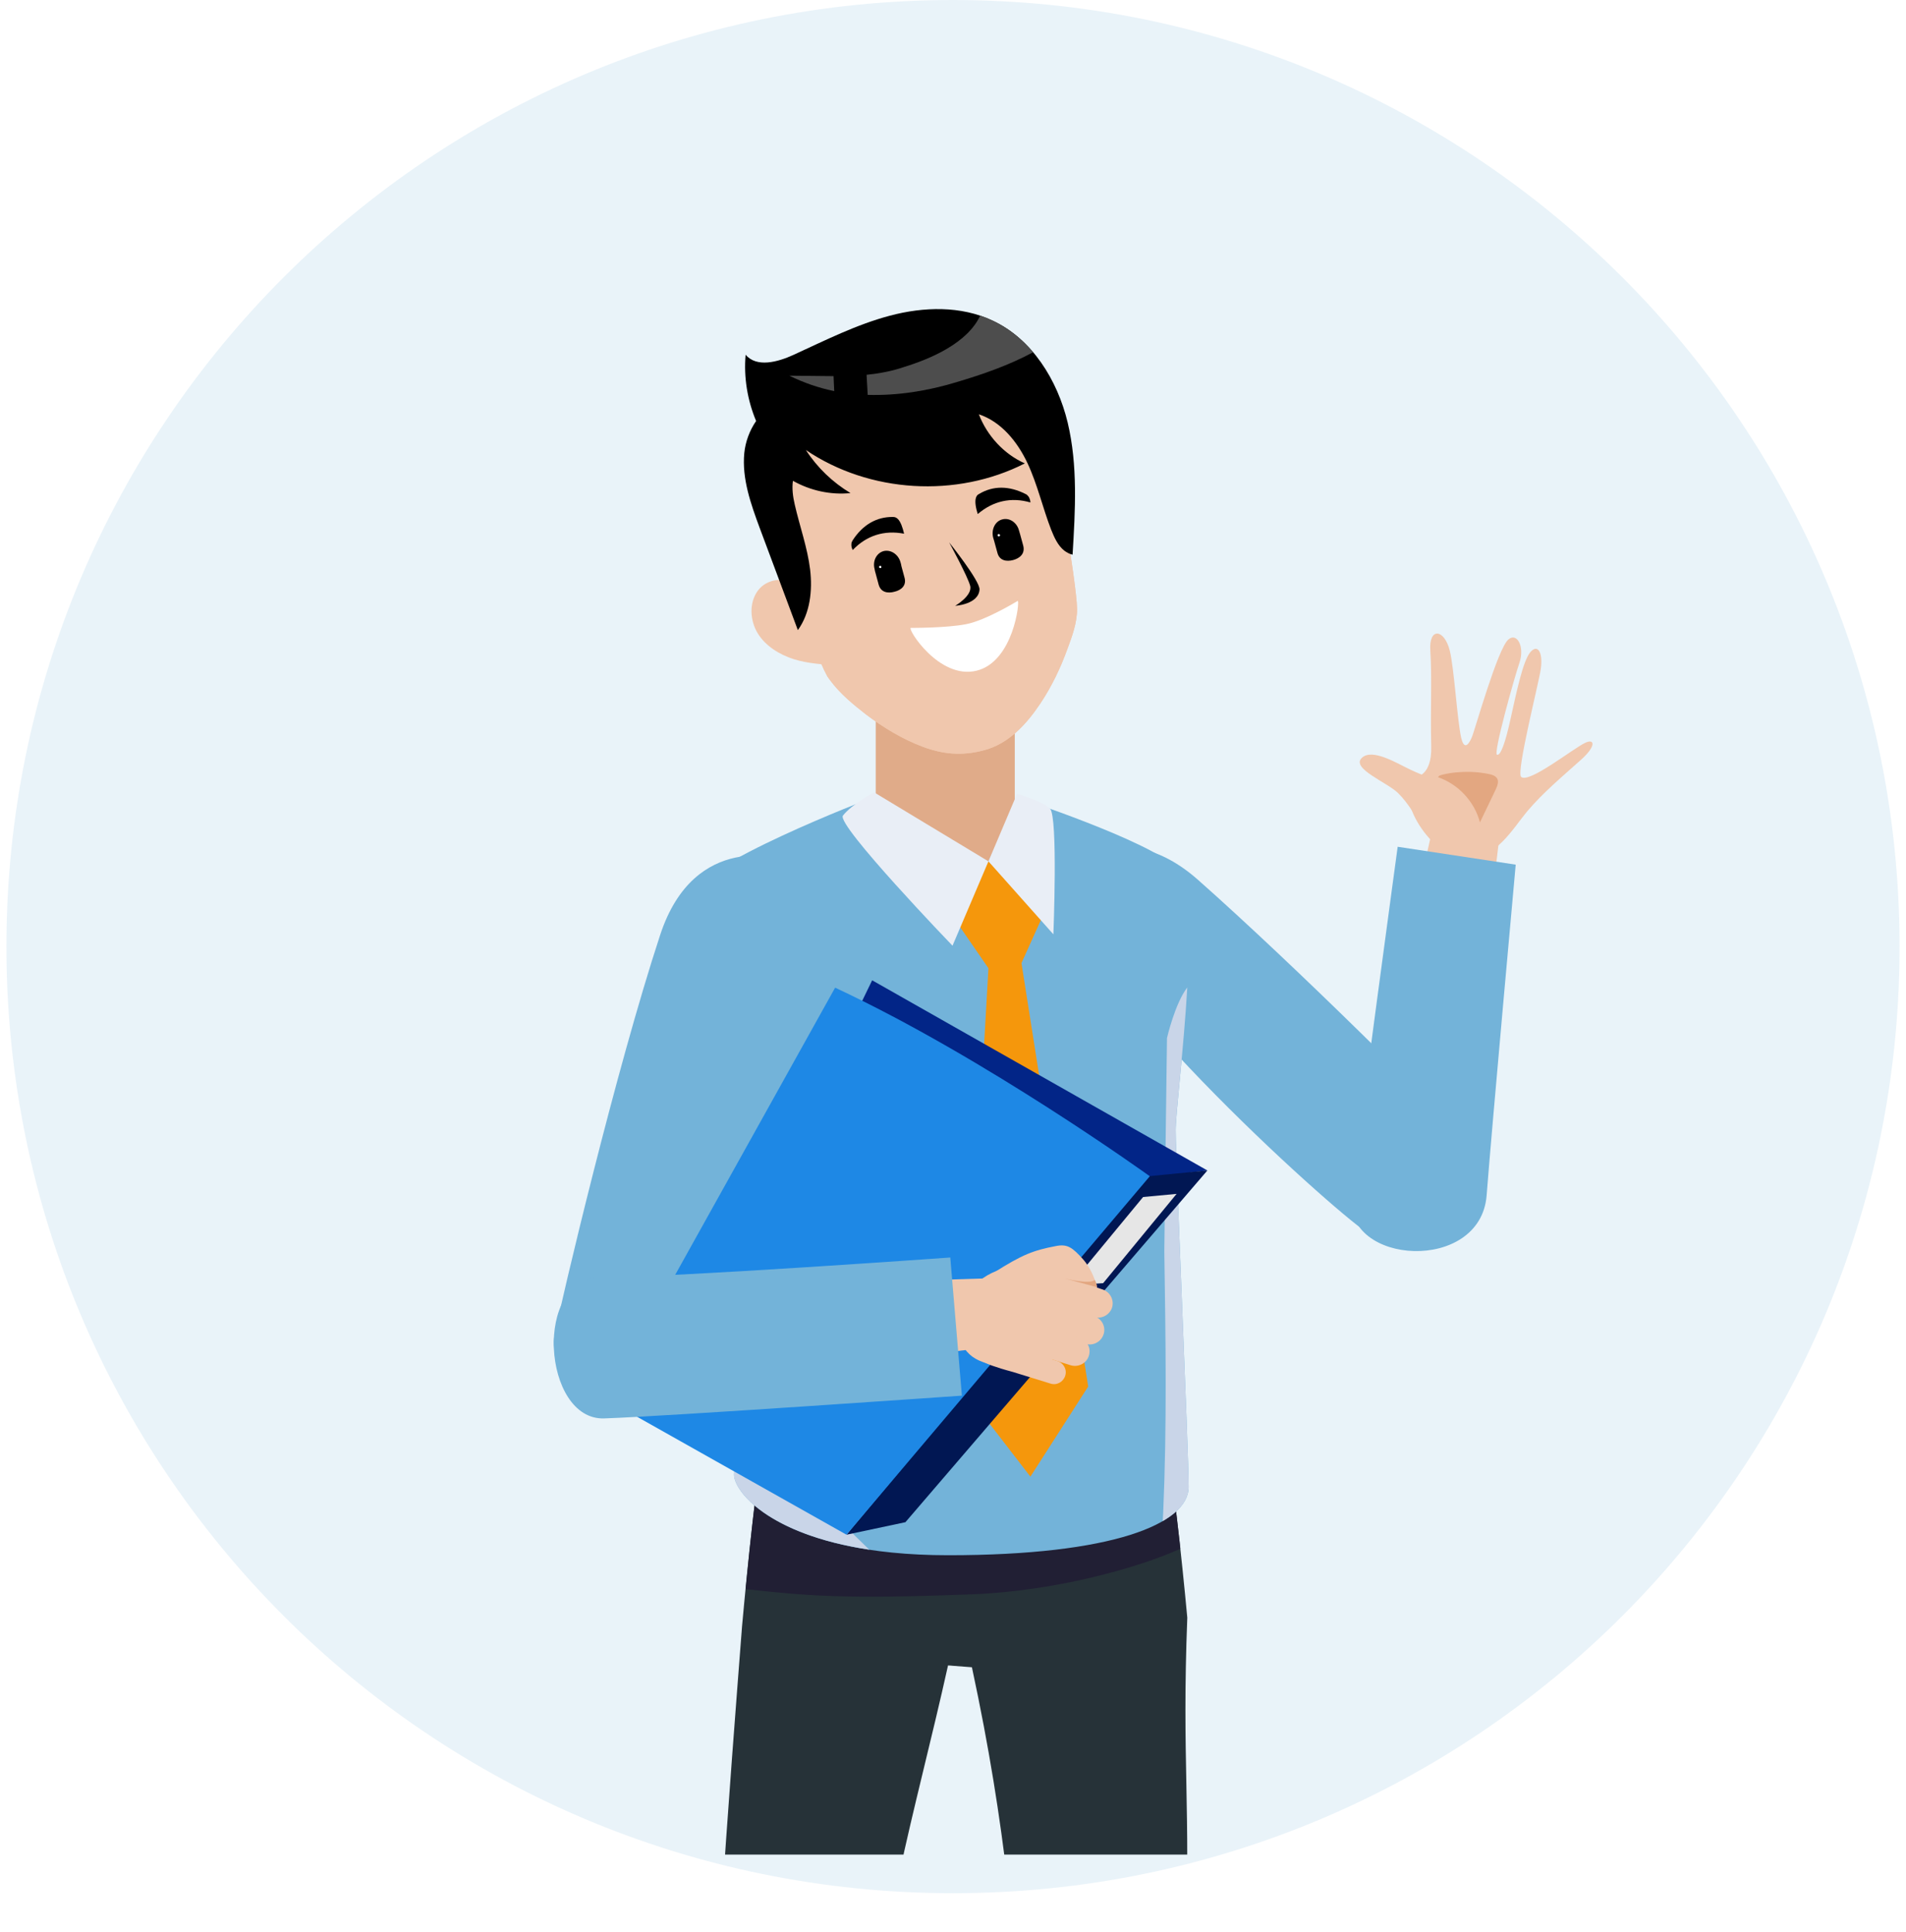<svg width="148" height="150" viewBox="0 0 148 150" fill="none" xmlns="http://www.w3.org/2000/svg">
<path d="M74 147C114.593 147 147.5 114.093 147.5 73.5C147.5 32.907 114.593 0 74 0C33.407 0 0.5 32.907 0.5 73.5C0.5 114.093 33.407 147 74 147Z" fill="#1581BF" fill-opacity="0.09"/>
<g filter="url(#filter0_d_48_32438)">
<g clip-path="url(#clip0_48_32438)">
<path d="M82.28 70.556C82.28 70.556 87.028 66.033 93.007 71.301C100.649 78.06 112.122 89.497 113.768 91.438C115.414 93.396 110.129 101.663 105.762 98.422C102.018 95.667 81.431 76.951 82.28 70.556Z" fill="#73B3D9"/>
<path d="M116.513 67.291L115.437 76.195L109.414 75.466L111.341 66.857L116.513 67.291Z" fill="#F0C7AD"/>
<path d="M110.039 66.597C110.039 66.597 109.38 65.382 108.564 64.583C107.748 63.767 104.901 62.674 105.735 61.858C106.55 61.042 108.564 62.327 109.553 62.778C110.525 63.247 112.469 63.941 112.729 64.045C112.99 64.149 110.733 67.308 110.039 66.597Z" fill="#F0C7AD"/>
<path d="M109.9 63.334C109.9 63.334 111.202 63.299 111.133 60.956C111.063 57.883 111.202 55.731 111.063 53.51C110.942 51.704 112.139 51.809 112.573 53.51C112.92 54.933 113.146 58.855 113.458 60.279C113.649 61.094 113.944 61.025 114.274 60.279C114.5 59.793 116.288 53.336 117.138 52.642C117.78 52.104 118.405 53.18 117.989 54.447C117.555 55.714 115.958 61.459 116.235 61.598C116.513 61.719 116.895 60.678 117.312 58.734C117.746 56.807 118.232 54.377 118.822 53.648C119.429 52.937 119.828 53.718 119.637 54.968C119.499 55.974 117.728 62.934 118.11 63.316C118.683 63.889 122.154 61.112 123.091 60.678C123.803 60.331 123.994 60.886 122.779 61.98C121.269 63.334 119.811 64.549 118.579 66.006C117.468 67.343 116.149 69.704 113.823 69.704C111.271 69.704 108.06 64.826 109.9 63.334Z" fill="#F0C7AD"/>
<path d="M113.372 62.952C114.135 62.9 114.899 62.952 115.645 63.108C115.871 63.16 116.097 63.229 116.236 63.42C116.409 63.681 116.27 64.028 116.131 64.323C115.726 65.168 115.321 66.012 114.916 66.857C114.5 65.243 113.233 63.889 111.671 63.351C111.671 63.339 111.671 63.334 111.671 63.334C111.723 63.229 111.844 63.195 111.966 63.16C112.429 63.044 112.897 62.975 113.372 62.952Z" fill="#E3A781"/>
<path d="M117.694 70.137C117.694 70.137 115.836 90.601 115.437 95.808C114.969 101.9 104.364 101.223 104.954 95.947C105.457 91.295 108.529 68.749 108.529 68.749L117.694 70.137Z" fill="#73B3D9"/>
<path d="M78.797 71.214H68V55.098H78.797V71.214Z" fill="#E0AB89"/>
<path d="M65.072 54.665C63.91 54.595 62.732 54.526 61.623 54.179C60.497 53.816 59.44 53.157 58.833 52.169C58.226 51.164 58.157 49.795 58.85 48.859C59.544 47.923 60.93 47.785 61.935 48.357C62.42 48.651 65.799 54.699 65.072 54.665Z" fill="#F0C7AD"/>
<path d="M67.013 31.218C67.186 31.148 68.919 30.698 69.109 30.646C74.742 29.433 80.27 28.965 81.795 37.924C81.795 37.924 83.597 48.183 83.632 50.263C83.649 51.303 83.25 52.412 82.886 53.382C82.349 54.873 81.656 56.311 80.79 57.611C79.715 59.222 78.329 60.747 76.422 61.25C74.672 61.718 73.199 61.562 71.622 60.973C70.063 60.383 68.607 59.5 67.272 58.495C66.267 57.715 65.228 56.865 64.465 55.826C64.378 55.705 64.275 55.583 64.205 55.444C63.2 53.642 59.648 43.834 59.648 43.834C56.493 35.325 61.502 32.968 67.013 31.218Z" fill="#F0C7AD"/>
<path d="M67.013 31.218C67.186 31.148 68.919 30.698 69.109 30.646C74.742 29.433 80.27 28.965 81.795 37.924C81.795 37.924 83.597 48.183 83.632 50.263C83.649 51.303 83.25 52.412 82.886 53.382C82.349 54.873 81.656 56.311 80.79 57.611C79.715 59.222 78.329 60.747 76.422 61.25C74.672 61.718 73.199 61.562 71.622 60.973C70.063 60.383 68.607 59.5 67.272 58.495C66.267 57.715 65.228 56.865 64.465 55.826C64.378 55.705 64.275 55.583 64.205 55.444C63.2 53.642 59.648 43.834 59.648 43.834C56.493 35.325 61.502 32.968 67.013 31.218Z" fill="#F0C7AD"/>
<path d="M73.702 45.116C73.702 45.116 76.093 48.097 76.059 48.773C75.989 49.934 74.17 50.038 74.17 50.038C74.17 50.038 75.539 49.241 75.331 48.478C75.123 47.716 73.702 45.116 73.702 45.116Z" fill="black"/>
<path d="M79.022 49.657C79.022 49.657 76.596 51.147 75.054 51.459C73.494 51.771 70.721 51.753 70.721 51.753C70.444 51.823 72.922 55.774 75.816 55.081C78.71 54.387 79.213 49.605 79.022 49.657Z" fill="white"/>
<path d="M79.698 41.39C79.675 41.379 79.652 41.367 79.629 41.356C78.364 40.714 77.116 40.697 76.024 41.356C75.92 41.408 75.833 41.477 75.781 41.65C75.677 41.962 75.781 42.465 75.92 42.915C77.116 41.893 78.519 41.581 80.01 42.014C80.01 41.858 79.941 41.667 79.871 41.563C79.802 41.477 79.75 41.425 79.698 41.39Z" fill="black"/>
<path d="M66.181 45.012C66.192 44.989 66.204 44.966 66.216 44.943C66.995 43.747 68.07 43.123 69.335 43.141C69.456 43.141 69.56 43.158 69.699 43.279C69.941 43.504 70.097 43.99 70.201 44.44C68.659 44.146 67.29 44.579 66.216 45.705C66.129 45.567 66.094 45.376 66.112 45.237C66.112 45.133 66.146 45.064 66.181 45.012Z" fill="black"/>
<path d="M77.116 44.735C76.96 44.111 77.272 43.47 77.826 43.331C78.381 43.175 78.97 43.574 79.126 44.198C79.144 44.25 79.195 44.44 79.213 44.492L79.455 45.376C79.611 46 79.178 46.346 78.676 46.485C78.156 46.624 77.601 46.537 77.445 45.913L77.203 45.029C77.185 44.977 77.133 44.787 77.116 44.735Z" fill="black"/>
<path d="M77.463 44.578C77.48 44.63 77.531 44.664 77.583 44.647C77.635 44.63 77.669 44.578 77.652 44.544C77.635 44.492 77.583 44.458 77.531 44.475C77.48 44.475 77.463 44.526 77.463 44.578Z" fill="white"/>
<path d="M67.914 47.196C67.74 46.572 68.052 45.948 68.607 45.792C69.162 45.653 69.751 46.035 69.924 46.658C69.941 46.711 69.993 46.901 69.993 46.953L70.236 47.854C70.409 48.461 69.976 48.825 69.456 48.946C68.954 49.085 68.399 49.015 68.226 48.391L67.983 47.49C67.966 47.438 67.914 47.248 67.914 47.196Z" fill="black"/>
<path d="M68.26 47.039C68.278 47.09 68.329 47.125 68.381 47.108C68.415 47.108 68.45 47.056 68.432 47.004C68.432 46.953 68.381 46.919 68.329 46.936C68.278 46.953 68.243 47.004 68.26 47.039Z" fill="white"/>
<path d="M61.346 50.298C61.542 50.841 61.744 51.384 61.952 51.927C62.906 50.609 63.096 48.859 62.906 47.23C62.698 45.515 62.091 43.851 61.71 42.17C61.571 41.581 61.484 40.922 61.571 40.333C62.923 41.096 64.5 41.442 66.042 41.286C64.656 40.454 63.46 39.311 62.576 37.942C67.515 41.286 74.274 41.685 79.577 38.981C77.948 38.254 76.648 36.833 76.007 35.169C77.74 35.741 79.005 37.3 79.785 38.964C80.564 40.628 80.963 42.43 81.621 44.128C81.864 44.735 82.141 45.359 82.644 45.757C82.835 45.896 83.043 46.017 83.285 46.069C83.493 42.638 83.701 39.155 82.904 35.81C82.107 32.5 80.131 29.311 77.064 27.89C74.603 26.729 71.726 26.816 69.109 27.509C66.493 28.202 64.067 29.433 61.606 30.559C60.393 31.114 58.746 31.564 57.897 30.542C57.741 32.292 58.036 34.077 58.712 35.689C58.209 36.417 57.88 37.3 57.793 38.184C57.603 40.16 58.296 42.118 58.989 43.99C59.775 46.092 60.56 48.195 61.346 50.298Z" fill="black"/>
<path d="M64.725 32.206C63.581 32.206 62.438 32.171 61.294 32.171C62.42 32.725 63.581 33.124 64.777 33.367C64.754 32.974 64.737 32.587 64.725 32.206Z" fill="#4D4D4D"/>
<path d="M77.064 27.89C76.752 27.74 76.434 27.613 76.111 27.509C75.123 29.623 72.333 30.837 70.201 31.495C69.248 31.824 68.278 31.998 67.29 32.102C67.313 32.621 67.342 33.141 67.376 33.661C69.699 33.73 72.073 33.349 74.326 32.656C76.301 32.067 78.363 31.356 80.218 30.351C79.334 29.311 78.294 28.462 77.064 27.89Z" fill="#4D4D4D"/>
<path d="M92.193 128.61C91.759 139.684 92.487 143.444 92.037 154.501C91.742 158.625 92.522 166.285 92.037 168.434C91.326 171.432 80.824 173.13 79.958 166.233C78.675 153.166 78.19 145.143 75.469 132.457L71.622 132.163V116.323C71.622 116.323 89.888 113.932 90.529 115.578C91.153 117.225 92.193 128.61 92.193 128.61Z" fill="#263238"/>
<path d="M57.62 129.269C56.771 140.308 54.778 165.47 55.506 168.988C56.13 172.004 67.065 177.809 67.463 166.163C68.052 153.045 71.033 143.947 73.633 132.232L76.787 129.91L78.104 115.873C78.104 115.873 59.734 114.452 59.197 116.133C58.642 117.796 57.62 129.269 57.62 129.269Z" fill="#263238"/>
<path d="M75.487 126.791C81.916 126.548 88.363 124.746 91.655 123.255C91.309 120.049 90.858 116.445 90.529 115.578C90.096 114.486 81.882 115.162 76.423 115.752C71.882 115.457 59.63 114.764 59.197 116.133C58.816 117.259 58.244 122.874 57.897 126.392C62.628 126.894 65.332 127.189 75.487 126.791Z" fill="#211F34"/>
<path d="M79.126 64.959C79.126 64.959 89.039 68.216 91.292 70.313C93.562 72.41 91.292 88.267 91.292 90.762C91.292 93.24 92.297 115.596 92.297 118.455C92.297 121.332 86.37 123.758 73.633 123.758C60.895 123.758 56.996 119.027 56.996 117.502C56.996 115.977 58.833 99.93 58.833 97.833C58.833 95.719 53.808 74.836 53.808 72.531C53.808 70.244 67.671 64.959 67.671 64.959L76.752 69.88L79.126 64.959Z" fill="#73B3D9"/>
<path d="M60.913 116.168C60.913 111.471 60.722 106.879 61.017 102.183C61.103 101.039 61.484 99.791 61.103 98.63C59.769 94.679 58.209 90.918 56.719 87.054C57.828 92.183 58.833 96.88 58.833 97.833C58.833 99.93 56.996 115.977 56.996 117.502C56.996 118.75 59.596 122.129 67.498 123.325C65.089 121.002 62.871 118.767 60.913 116.168Z" fill="#C9D5E8"/>
<path d="M92.193 79.671C91.222 80.936 90.616 83.605 90.616 83.605C90.616 83.605 90.408 99.219 90.408 100.172C90.512 106.965 90.616 113.672 90.321 120.465C90.309 120.685 90.298 120.898 90.286 121.106C91.638 120.327 92.297 119.425 92.297 118.455C92.297 115.596 91.291 93.24 91.291 90.762C91.291 89.445 91.915 84.437 92.193 79.671Z" fill="#C9D5E8"/>
<path d="M60.895 69.724C60.895 69.724 53.946 67.419 51.26 75.599C47.812 86.083 43.6 103.933 43.063 106.653C42.145 111.229 51.901 113.187 53.132 109.998C54.778 105.752 64.725 75.287 60.895 69.724Z" fill="#73B3D9"/>
<path d="M76.752 69.88L81.05 73.935L79.317 77.782L84.498 110.657L80.01 117.658L74.88 111.003L76.752 78.181L74.031 74.23L76.752 69.88Z" fill="#F5970C"/>
<path d="M78.97 64.647C78.97 64.647 80.894 65.166 81.535 65.79C82.159 66.431 81.795 75.547 81.795 75.547L76.752 69.88L78.97 64.647Z" fill="#E9EEF6"/>
<path d="M67.879 64.525C67.879 64.525 66.163 65.426 65.453 66.328C64.916 67.038 73.962 76.431 73.962 76.431L76.752 69.88L67.879 64.525Z" fill="#E9EEF6"/>
<path d="M66.857 80.902L67.723 79.117L93.752 93.882L89.437 94.419C89.437 94.419 81.57 94.679 66.857 80.902Z" fill="#022587"/>
<path d="M65.73 122.164L70.305 121.193L93.752 93.882L88.987 94.35L65.73 122.164Z" fill="#011753"/>
<path d="M91.361 95.701L88.761 95.944L83.094 102.806L85.659 102.633L91.361 95.701Z" fill="#E6E6E6"/>
<path d="M89.281 94.332C89.281 94.332 76.544 85.147 64.847 79.689L47.049 111.644L65.73 122.164L89.281 94.332Z" fill="#1E88E5"/>
<path d="M77.168 101.819C79.403 100.397 80.252 100.086 81.968 99.756C82.887 99.566 83.268 99.86 84.1 100.779C85.122 101.94 85.555 103.95 85.035 104.123C83.008 104.817 82.159 102.494 81.725 102.962C79.195 105.822 74.915 103.222 77.168 101.819Z" fill="#F0C7AD"/>
<path d="M80.114 101.333C81.448 101.437 81.518 102.806 84.29 107.659C84.394 107.849 78.346 109.981 75.764 108.508C72.905 106.879 74.499 100.865 80.114 101.333Z" fill="#F0C7AD"/>
<path d="M80.738 106.238L84.29 107.347C84.88 107.52 85.504 107.191 85.694 106.601C85.885 106.012 85.555 105.388 84.966 105.198L81.396 104.089C80.807 103.915 80.183 104.245 79.993 104.834C79.819 105.423 80.149 106.047 80.738 106.238Z" fill="#F0C7AD"/>
<path d="M81.379 104.158L84.931 105.267C85.521 105.44 86.162 105.111 86.353 104.522C86.526 103.933 86.197 103.309 85.607 103.118L80.495 101.42C79.906 101.229 80.824 102.165 80.651 102.754C80.46 103.343 80.79 103.967 81.379 104.158Z" fill="#F0C7AD"/>
<path d="M79.594 107.901L83.147 109.01C83.736 109.184 84.377 108.854 84.55 108.265C84.741 107.676 84.412 107.052 83.823 106.861L80.27 105.752C79.681 105.579 79.04 105.908 78.866 106.497C78.676 107.087 79.005 107.711 79.594 107.901Z" fill="#F0C7AD"/>
<path d="M78.658 109.53L81.57 110.431C82.055 110.587 82.557 110.31 82.713 109.825C82.869 109.339 82.592 108.837 82.107 108.681L79.213 107.78C78.728 107.624 76.111 107.953 75.972 108.438C75.972 108.438 75.816 108.768 78.658 109.53Z" fill="#F0C7AD"/>
<path d="M85.174 102.945L82.679 102.269C82.679 102.269 84.672 102.772 85.001 102.373C85.001 102.373 85.192 102.685 85.174 102.945Z" fill="#E3A781"/>
<path d="M79.75 102.165L70.738 102.442L69.82 108.456L78.623 107.381L79.75 102.165Z" fill="#F0C7AD"/>
<path d="M73.789 100.64C73.789 100.64 52.005 102.2 46.685 102.182C41.365 102.165 42.127 113.291 46.91 113.135C51.693 112.979 74.69 111.367 74.69 111.367L73.789 100.64Z" fill="#73B3D9"/>
</g>
</g>
<defs>
<filter id="filter0_d_48_32438" x="37" y="18" width="101.017" height="132" filterUnits="userSpaceOnUse" color-interpolation-filters="sRGB">
<feFlood flood-opacity="0" result="BackgroundImageFix"/>
<feColorMatrix in="SourceAlpha" type="matrix" values="0 0 0 0 0 0 0 0 0 0 0 0 0 0 0 0 0 0 127 0" result="hardAlpha"/>
<feOffset dy="-3"/>
<feGaussianBlur stdDeviation="3"/>
<feColorMatrix type="matrix" values="0 0 0 0 0.788 0 0 0 0 0.804 0 0 0 0 0.851 0 0 0 0.349 0"/>
<feBlend mode="normal" in2="BackgroundImageFix" result="effect1_dropShadow_48_32438"/>
<feBlend mode="normal" in="SourceGraphic" in2="effect1_dropShadow_48_32438" result="shape"/>
</filter>
<clipPath id="clip0_48_32438">
<rect width="89.017" height="120" fill="white" transform="translate(43 27)"/>
</clipPath>
</defs>
</svg>
